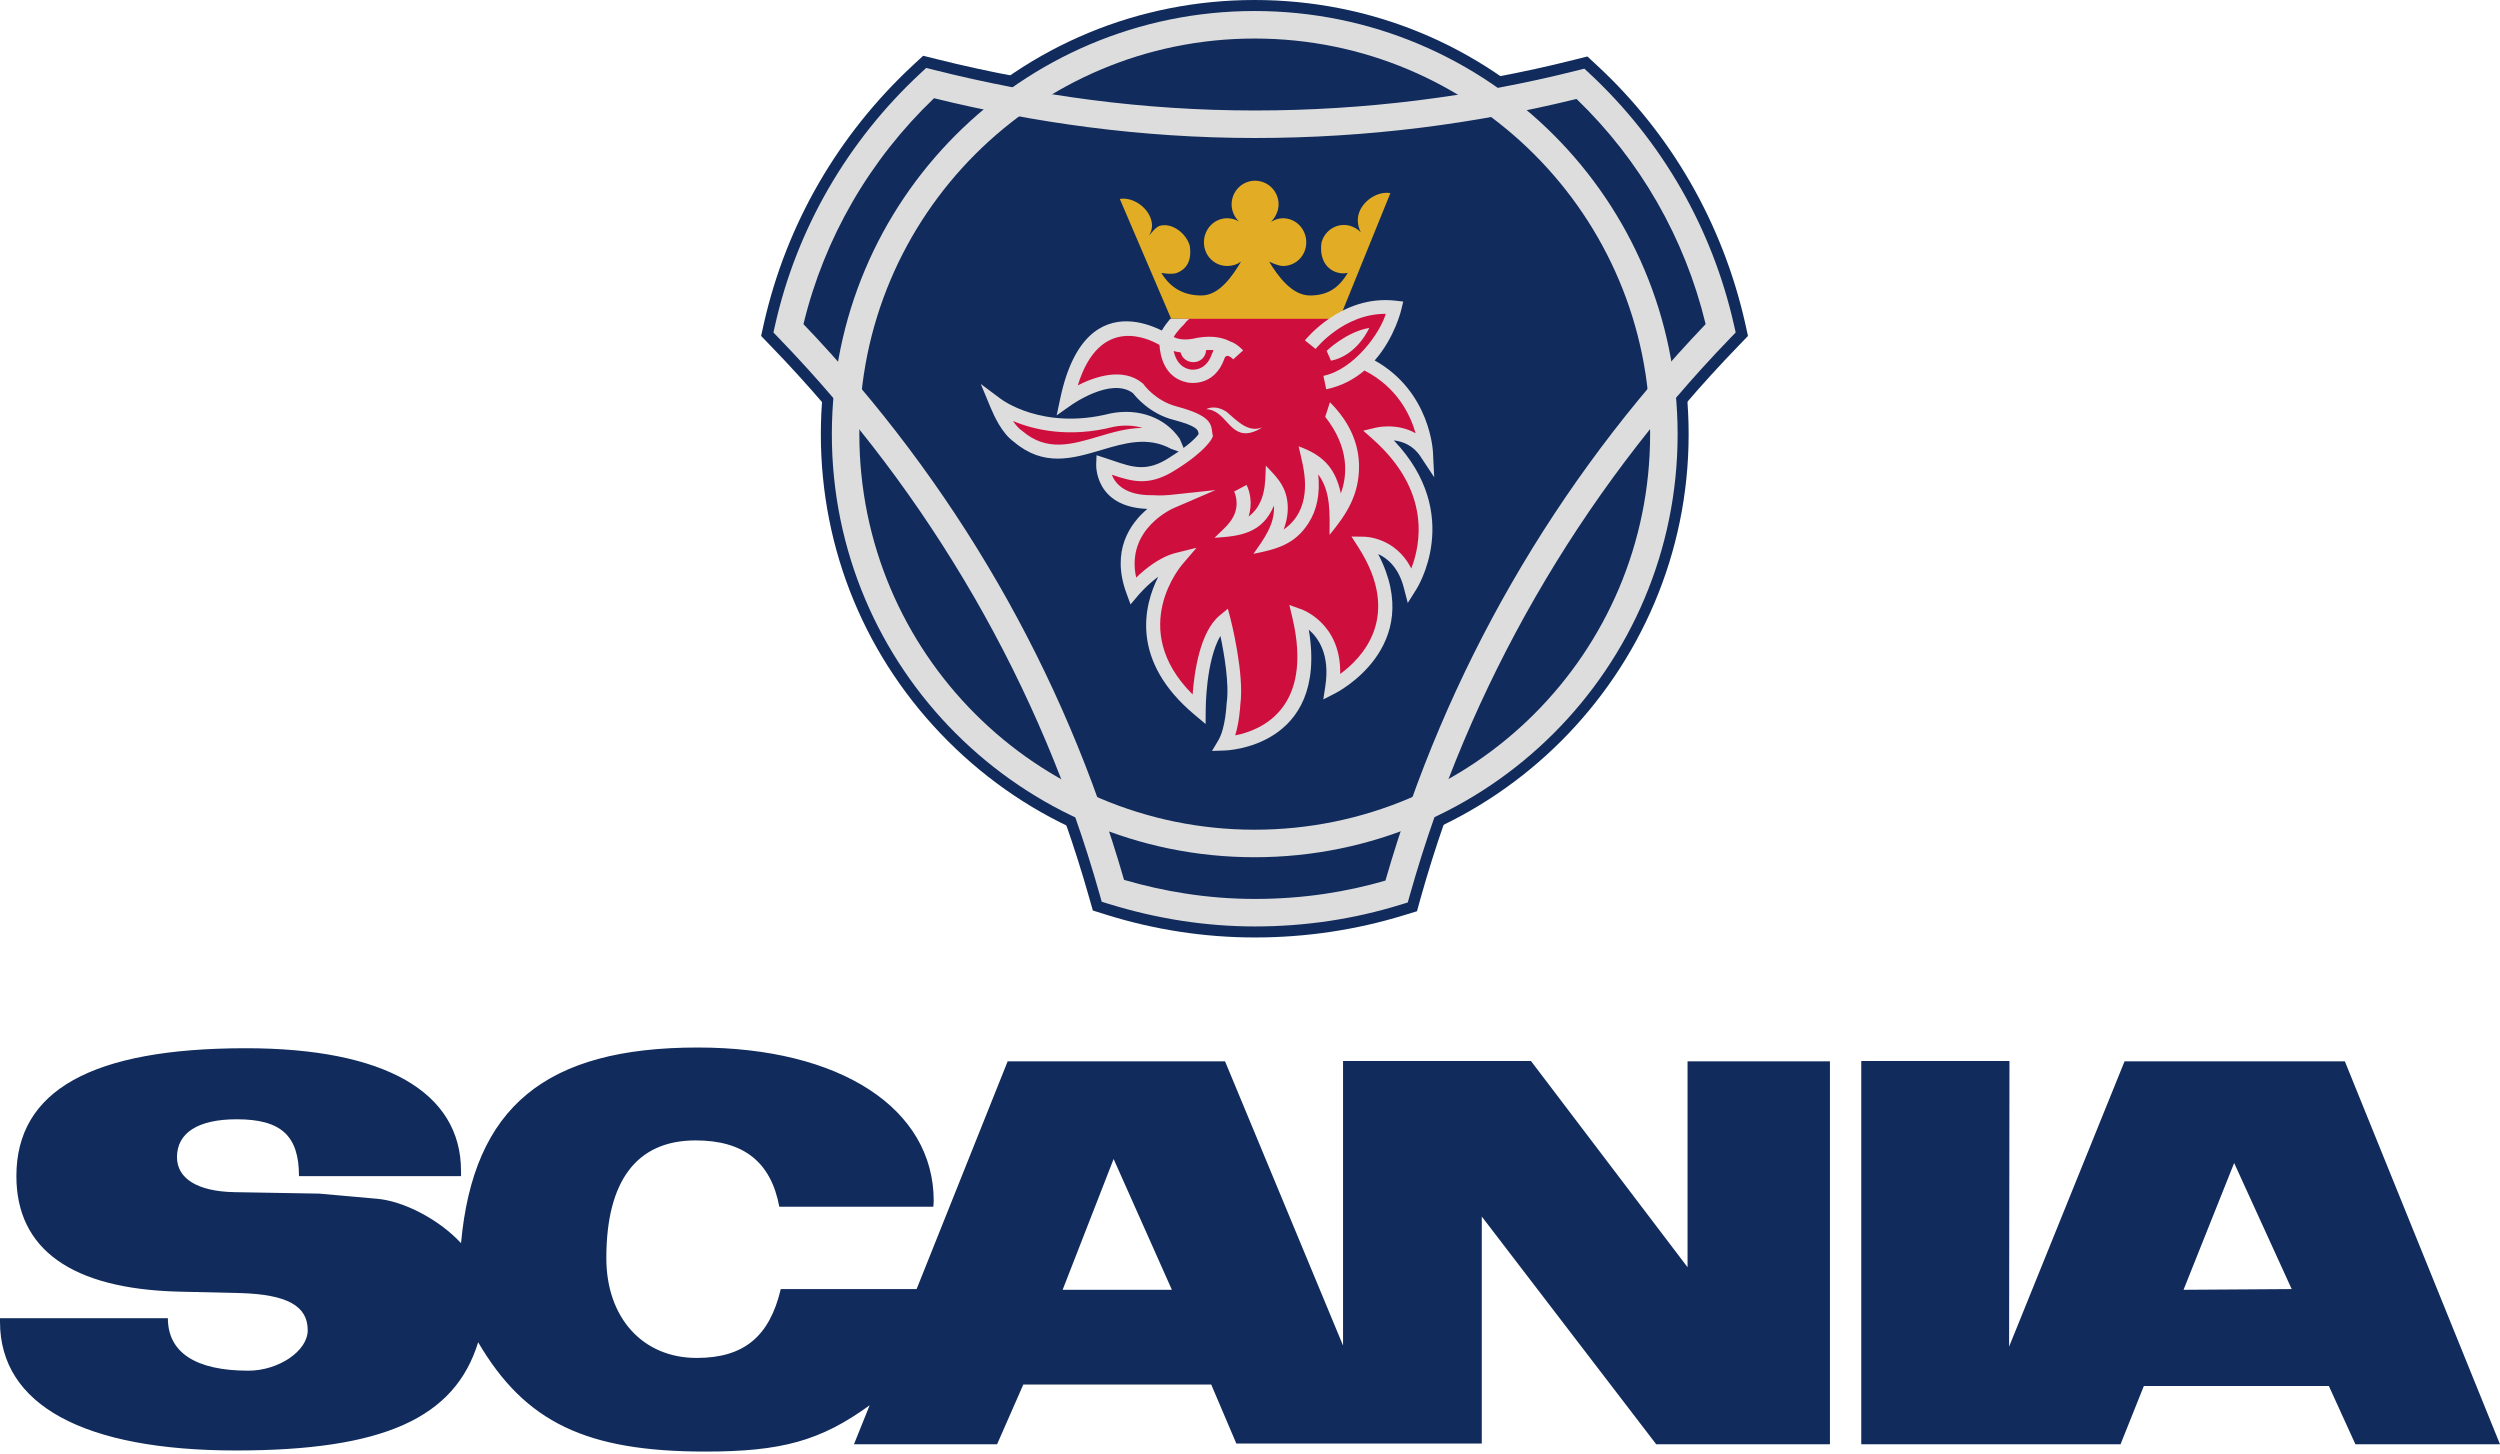 <svg width="1049" height="610" viewBox="0 0 1049 610" fill="none" xmlns="http://www.w3.org/2000/svg">
<path fill-rule="evenodd" clip-rule="evenodd" d="M526.562 41.584C571.947 41.584 617.023 36.084 660.571 25.072L666.074 23.699L670.199 27.52C701.368 56.418 722.76 93.718 732.238 135.454L733.456 140.96L729.486 145.087C666.534 210.059 620.383 290.326 596.09 376.854L594.562 382.356L589.059 384.038C569.195 390.152 548.108 393.364 526.562 393.364C505.475 393.364 484.389 390.152 463.913 383.732L458.564 382.051L457.037 376.702C432.589 290.326 386.442 210.215 323.335 145.087L319.361 140.96L320.583 135.454C330.056 93.873 351.756 56.418 383.232 27.216L387.359 23.394L392.859 24.767C437.478 35.929 482.402 41.584 526.562 41.584Z" fill="#112C5C"/>
<path fill-rule="evenodd" clip-rule="evenodd" d="M344.422 182.234C344.422 133.463 363.37 87.755 397.749 53.352C432.132 18.96 477.819 3.05176e-05 526.411 3.05176e-05C575.159 3.05176e-05 620.844 18.96 655.224 53.352C689.604 87.755 708.555 133.463 708.555 182.234C708.555 282.524 626.8 364.314 526.411 364.314C477.819 364.314 432.132 345.359 397.749 310.959C363.37 276.564 344.422 230.85 344.422 182.234Z" fill="#112C5C"/>
<path d="M391.917 41.211C378.525 54.02 366.93 68.717 357.599 84.871C348.481 100.66 341.517 117.841 337.133 136.007C368.539 168.845 396.021 205.351 418.803 244.854C441.132 283.563 458.991 325.23 471.645 369.19C480.022 371.642 488.674 373.594 497.567 374.961C507.012 376.414 516.695 377.194 526.562 377.194C536.62 377.194 546.425 376.463 555.963 375.043C564.647 373.748 573.105 371.891 581.33 369.495C594.008 325.44 611.878 283.623 634.237 244.758C656.954 205.285 684.351 168.78 715.687 136.007C711.3 117.847 704.394 100.666 695.327 84.859C686.136 68.836 674.741 54.253 661.509 41.516C640.122 46.777 618.259 50.837 596.025 53.602C573.236 56.433 550.048 57.902 526.562 57.902C502.822 57.902 479.425 56.314 456.373 53.328C434.405 50.479 412.932 46.389 391.917 41.211ZM347.639 79.102C358.073 61.049 371.164 44.711 386.343 30.641L388.644 28.503L391.658 29.267C413.377 34.738 435.427 39.019 457.816 41.922C480.183 44.818 503.088 46.359 526.562 46.359C549.594 46.359 572.317 44.92 594.629 42.149C617.495 39.306 639.919 35.072 661.771 29.572L664.797 28.808L667.089 30.946C682.16 44.991 695.059 61.222 705.331 79.132C715.43 96.742 723.005 116.019 727.607 136.485L728.293 139.512L726.144 141.734C694.617 174.346 667.059 210.875 644.241 250.533C621.792 289.547 603.982 331.505 591.549 375.654L590.701 378.672L587.693 379.598C577.91 382.622 567.882 384.919 557.634 386.448C547.493 387.961 537.126 388.738 526.562 388.738C516.13 388.738 505.874 387.91 495.856 386.368C485.422 384.763 475.205 382.363 465.279 379.293L462.277 378.365L461.428 375.348C449.017 331.295 431.218 289.493 408.798 250.623C385.913 210.952 358.268 174.411 326.673 141.734L324.531 139.518L325.212 136.485C329.796 116.031 337.45 96.743 347.639 79.102Z" fill="#DEDDDE"/>
<path d="M349.043 182.236C349.043 133.195 368.899 88.807 400.99 56.673C433.107 24.515 477.458 4.623 526.411 4.623C575.445 4.623 619.829 24.497 651.947 56.632C684.065 88.772 703.929 133.172 703.929 182.236C703.929 231.216 684.053 275.586 651.911 307.72C619.787 339.827 575.427 359.692 526.411 359.692C477.451 359.692 433.107 339.818 401.006 307.702C368.905 275.586 349.043 231.222 349.043 182.236ZM409.145 64.789C379.143 94.833 360.582 136.349 360.582 182.236C360.582 228.039 379.15 269.513 409.165 299.545C439.176 329.568 480.633 348.148 526.411 348.148C572.27 348.148 613.771 329.575 643.8 299.557C673.822 269.543 692.391 228.057 692.391 182.236C692.391 136.361 673.822 94.839 643.794 64.795C613.759 34.745 572.264 16.167 526.411 16.167C480.61 16.167 439.146 34.745 409.145 64.789Z" fill="#DEDDDE"/>
<path d="M466.123 173.446C471.845 172.335 477.553 172.711 482.617 174.562C487.569 176.366 491.894 179.567 495.018 184.129L497.811 190.686L491.279 188.285C481.563 183.036 471.782 185.944 462.174 188.805C449.95 192.436 437.972 195.995 425.471 185.425C422.927 183.627 420.835 180.904 419.175 178.127C417.564 175.434 416.361 172.711 415.566 170.806L411.537 161.132L419.938 167.39C419.987 167.426 437.345 180.779 465.953 173.475L466.123 173.446Z" fill="#DEDDDE"/>
<path fill-rule="evenodd" clip-rule="evenodd" d="M522.588 125.665C510.366 125.665 499.058 127.964 494.625 134.228C494.625 134.228 489.736 138.815 488.82 142.792C488.82 142.792 457.495 121.538 447.717 167.712C447.717 167.712 466.663 154.102 477.512 162.97C477.512 162.97 483.012 170.769 493.099 173.367C506.85 177.04 505.323 179.787 505.933 182.695C505.933 182.695 504.098 186.971 492.182 194.465C480.417 202.109 473.693 198.443 462.844 194.925C462.844 194.925 462.079 210.977 483.623 210.673C483.623 210.673 487.139 210.977 491.417 210.517C491.417 210.517 465.593 221.374 475.371 247.972C475.371 247.972 484.234 237.271 494.015 234.823C494.015 234.823 466.052 266.622 503.031 297.663C503.031 297.663 503.031 269.226 513.574 260.507C513.574 260.507 519.38 283.134 517.547 295.52C517.547 295.52 517.088 306.37 513.725 312.03C513.725 312.03 557.579 311.113 545.051 258.369C545.051 258.369 562.623 264.335 558.958 288.336C558.958 288.336 598.382 268.611 572.405 228.098C572.405 228.098 587.226 228.098 591.81 245.834C591.81 245.834 612.898 213.27 578.058 182.235C578.058 182.235 591.201 179.022 598.382 189.879C598.382 189.879 597.462 165.108 574.083 153.033C568.735 150.131 577.139 141.568 575.002 136.826L522.588 125.665Z" fill="#CE0F3E"/>
<path fill-rule="evenodd" clip-rule="evenodd" d="M549.791 144.628C549.791 144.628 563.997 126.587 585.24 129.035C585.24 129.035 579.283 155.634 555.903 160.524L549.791 144.628Z" fill="#CE0F3E"/>
<path fill-rule="evenodd" clip-rule="evenodd" d="M556.666 147.225C556.666 147.225 564.766 139.277 574.542 137.598C574.542 137.598 569.654 149.064 558.498 151.357L556.666 147.225Z" fill="#DEDDDE"/>
<path fill-rule="evenodd" clip-rule="evenodd" d="M514.797 172.906C512.2 171.073 508.838 170.309 506.086 171.688C514.491 171.987 515.867 183.918 525.034 181.47C526.716 181.01 528.245 180.246 529.618 179.326C523.659 181.774 518.77 176.274 514.797 172.906Z" fill="#DEDDDE"/>
<path fill-rule="evenodd" clip-rule="evenodd" d="M562.613 207.031C561.557 202.104 559.88 198.378 557.522 195.452C554.49 191.689 550.324 189.253 544.898 187.282C546.104 192.549 547.554 197.804 547.59 203.245C547.626 208.321 546.521 212.692 544.29 216.329C542.66 218.938 540.602 220.832 538.619 222.199C540.515 217.171 540.639 212.883 540.032 209.473C538.899 203.107 535.264 199.775 531.15 195.386C530.972 199.297 531.035 203.316 530.049 207.138C528.794 211.999 526.377 214.943 523.903 216.735C525.684 211.247 524.402 206.087 523.049 203.484L517.855 206.236C517.936 206.487 520.259 211.175 517.64 216.532C515.896 220.103 512.366 222.886 509.604 225.651C520.114 225.024 529.648 223.913 534.544 212.16C535.024 220.037 530.214 226.314 525.953 232.381C535.346 230.5 543.24 228.595 549.022 219.536C552.639 213.946 553.941 207.144 553.141 199.064C558.566 206.35 557.886 215.833 557.886 224.432C565.025 215.779 570.331 207.628 570.247 195.481C570.188 187.414 567.281 178.026 558.041 168.782L556.06 174.897C566.469 188.13 565.245 199.811 562.613 207.031Z" fill="#DEDDDE"/>
<path d="M479.42 179.56C475.685 178.449 471.534 178.282 467.333 179.076C448.305 183.925 433.635 180.27 425.053 176.657C426.178 178.312 427.461 179.81 428.876 180.784L429.014 180.879L429.1 180.957C439.27 189.604 449.802 186.475 460.553 183.28C466.734 181.441 472.98 179.584 479.42 179.56Z" fill="#CE0F3E"/>
<path fill-rule="evenodd" clip-rule="evenodd" d="M532.52 109.768C536.188 115.883 542.147 123.987 549.635 123.987C557.275 123.987 561.859 120.625 565.529 114.51C563.387 114.814 562.778 114.814 560.635 114.199C555.902 112.521 553.61 107.779 554.523 101.664C556.057 96.314 561.399 93.256 566.598 94.785C568.43 95.4 569.958 96.314 571.027 97.538C569.809 95.245 569.35 92.337 570.108 89.745C571.642 84.394 577.903 80.106 583.406 81.026L562.014 133.769H491.417L469.871 83.474C475.22 82.555 481.485 86.837 483.012 92.187C483.777 94.785 483.32 96.773 482.096 98.917C483.166 97.693 484.847 95.4 486.528 94.785C491.723 93.256 497.682 97.843 499.209 103.044C500.128 109.159 498.142 112.981 493.404 114.659C491.263 115.119 489.431 114.814 487.293 114.51C490.958 120.625 496.46 123.987 504.098 123.987C511.587 123.987 517.088 115.883 520.755 109.768C519.074 110.992 517.088 111.607 514.947 111.607C509.447 111.607 505.169 107.17 505.169 101.664C505.169 96.164 509.447 91.578 514.947 91.578C516.63 91.578 518.463 92.038 519.839 92.952C518.006 91.118 516.782 88.52 516.782 85.767C516.782 80.262 521.214 75.831 526.561 75.831C532.063 75.831 536.496 80.262 536.496 85.767C536.496 88.52 535.12 91.273 533.285 93.107C534.814 92.187 536.496 91.578 538.328 91.578C543.831 91.578 548.107 96.164 548.107 101.664C548.107 107.17 543.831 111.607 538.328 111.607C536.188 111.607 532.52 109.768 532.52 109.768Z" fill="#E2AD25"/>
<path d="M509.207 146.911C508.316 146.839 507.281 146.821 506.08 146.911C505.938 149.819 503.697 151.963 500.741 151.963C498.118 151.963 495.95 150.273 495.383 147.866C494.301 147.747 493.331 147.544 492.471 147.287C493.147 150.44 494.91 154.179 499.421 155.027C499.438 155.032 505.789 156.376 508.498 148.601L508.507 148.565C508.729 147.956 508.962 147.407 509.207 146.911ZM499.039 133.785C498.223 134.424 497.528 135.123 496.982 135.899L496.824 136.12L496.621 136.317C496.614 136.323 493.954 138.831 492.48 141.399C493.961 142.193 497.02 143.095 502.354 141.757L502.574 141.715C509.601 140.527 513.996 142.104 516.097 143.238C519.081 144.152 521.599 147.012 521.611 147.024L517.458 150.787C517.451 150.775 514.744 147.723 513.753 150.464C509.426 162.832 498.426 160.521 498.393 160.515C488.579 158.669 486.796 149.264 486.509 144.737C482.366 142.295 461.482 131.749 452.238 161.697C459.34 158.084 471.074 153.993 479.328 160.736L479.654 161.004L479.846 161.267C479.86 161.291 484.765 168.242 493.809 170.571L493.833 170.583C507.792 174.303 508.214 177.785 508.636 181.29C508.673 181.601 508.715 181.917 508.752 182.108L508.939 182.992L508.584 183.816C508.577 183.834 506.395 188.928 493.714 196.901V196.895C482.562 204.132 475.64 202.269 466.523 199.194C467.978 202.974 472.079 207.942 483.593 207.787H483.795C483.804 207.787 487.192 208.074 491.114 207.656L510.053 205.625L492.557 213.168C492.494 213.192 472.254 221.707 476.729 242.363C480.431 238.786 486.624 233.704 493.32 232.026L502.07 229.841L496.202 236.696C496.134 236.78 472.518 263.629 500.426 291.392C501.11 282.124 503.48 265.116 511.739 258.29L515.225 255.406L516.357 259.783C516.374 259.855 522.245 282.733 520.431 295.709C520.389 296.515 520.025 302.917 518.293 308.565C528.54 306.584 551.457 297.799 542.247 259.031L541.021 253.865L546.02 255.651C546.074 255.669 562.804 261.36 562.338 282.804C571.357 276.253 588.637 258.744 569.978 229.656L567.09 225.135L572.438 225.207C572.479 225.213 585.479 225.219 592.17 238.548C596.146 228.336 600.497 206.079 576.144 184.384L572.014 180.711L577.398 179.427C577.427 179.421 586.166 177.283 593.997 181.816C591.776 174.053 586.291 162.581 572.772 155.594L572.712 155.558C572.652 155.522 572.593 155.492 572.539 155.457C568.313 159.04 563.043 161.972 556.489 163.345L555.313 157.708C568.331 154.985 579.272 139.41 581.456 131.689C563.735 131.581 552.066 146.385 552.03 146.427L547.548 142.82C547.596 142.767 562.738 123.537 585.569 126.165L588.792 126.535L588.046 129.682C588.034 129.736 585.402 141.471 576.819 151.234C600.324 164.342 601.261 189.669 601.267 189.74L601.798 200.257L595.984 191.466C592.881 186.778 588.446 185.208 584.847 184.784C614.559 215.98 594.307 247.272 594.247 247.362L590.696 252.999L589.025 246.556C586.84 238.094 582.131 234.23 578.275 232.468C598.682 271.685 560.381 290.842 560.267 290.902L555.259 293.476L556.107 287.904C558.113 274.802 553.296 267.744 549.171 264.208C557.48 313.986 513.947 314.912 513.818 314.914L508.561 315.092L511.249 310.564C514.239 305.539 514.663 295.441 514.665 295.417L514.67 295.303L514.698 295.1C515.898 287.002 513.632 274.145 512.079 266.824C505.926 277.352 505.917 297.602 505.917 297.668L505.873 303.801L501.184 299.866C474.301 277.304 479.832 254.295 486.001 242.011C481.102 245.576 477.586 249.81 477.572 249.834L474.38 253.62L472.672 248.962C466.09 231.059 474.182 219.671 481.438 213.532C459.113 212.738 459.96 194.858 459.96 194.81L460.111 191.012L463.723 192.183C465.136 192.643 466.136 192.983 467.109 193.312C475.341 196.106 481.28 198.119 490.617 192.051L490.65 192.028C499.188 186.665 502.058 183.392 502.935 182.144C502.93 182.085 502.921 182.025 502.914 181.965C502.725 180.413 502.536 178.866 492.392 176.155L492.389 176.161C482.501 173.617 476.612 166.54 475.414 164.981C466.213 157.994 449.421 170.034 449.372 170.063L443.383 174.28L444.901 167.113C450.487 140.742 462.679 134.645 473.037 134.83C478.097 134.92 482.989 136.502 487.507 138.682C488.507 136.944 489.72 135.326 491.025 133.785H499.039Z" fill="#DEDDDE"/>
<path fill-rule="evenodd" clip-rule="evenodd" d="M983.905 445.343H891.461L843.018 565.049L843.173 445.189H780.985V606.02H889.777L899.56 581.559H977.184L988.334 606.02H1049L983.905 445.343ZM708.094 531.721L642.39 445.189H563.543V564.59L514.034 445.343H422.81L384.608 540.894H327.611C322.875 560.92 312.026 569.789 292.313 569.789C269.699 569.789 254.419 552.97 254.419 527.898C254.419 495.336 267.256 478.517 291.856 478.517C312.026 478.517 323.486 487.537 326.999 506.343H391.637L391.789 503.894C391.789 465.064 352.521 439.534 292.773 439.534C228.9 439.534 198.645 464.453 193.448 521.63C184.283 511.692 169.308 503.894 158 502.98L133.856 500.839L98.254 500.227C82.972 499.921 74.262 494.571 74.262 485.55C74.262 475.307 83.124 469.65 99.324 469.65C117.964 469.65 125.453 476.529 125.453 493.5H193.448V491.361C193.448 458.185 161.361 439.838 103.143 439.838C38.508 439.838 6.876 457.573 6.876 493.5C6.876 524.229 30.102 540.739 74.57 541.962L101.005 542.575C120.41 543.187 129.121 547.926 129.121 558.17C129.121 566.884 116.897 575.138 104.213 575.138C82.056 575.138 70.443 567.496 70.443 553.124H0V554.652C0 589.51 35.146 608.619 99.018 608.619C160.597 608.619 190.854 595.167 200.632 563.213C220.345 596.848 246.016 609.079 295.983 609.079C327.765 609.079 344.269 604.644 364.896 589.661L358.324 606.02H418.378L429.38 580.946H508.226L518.769 605.715H621.756V510.47L694.951 606.02H767.841V445.343H708.094V531.721ZM916.213 541.199L937.45 487.997L961.594 540.894L916.213 541.199ZM445.883 541.199L467.275 486.315L491.724 541.199H445.883Z" fill="#112C5C"/>
</svg>
